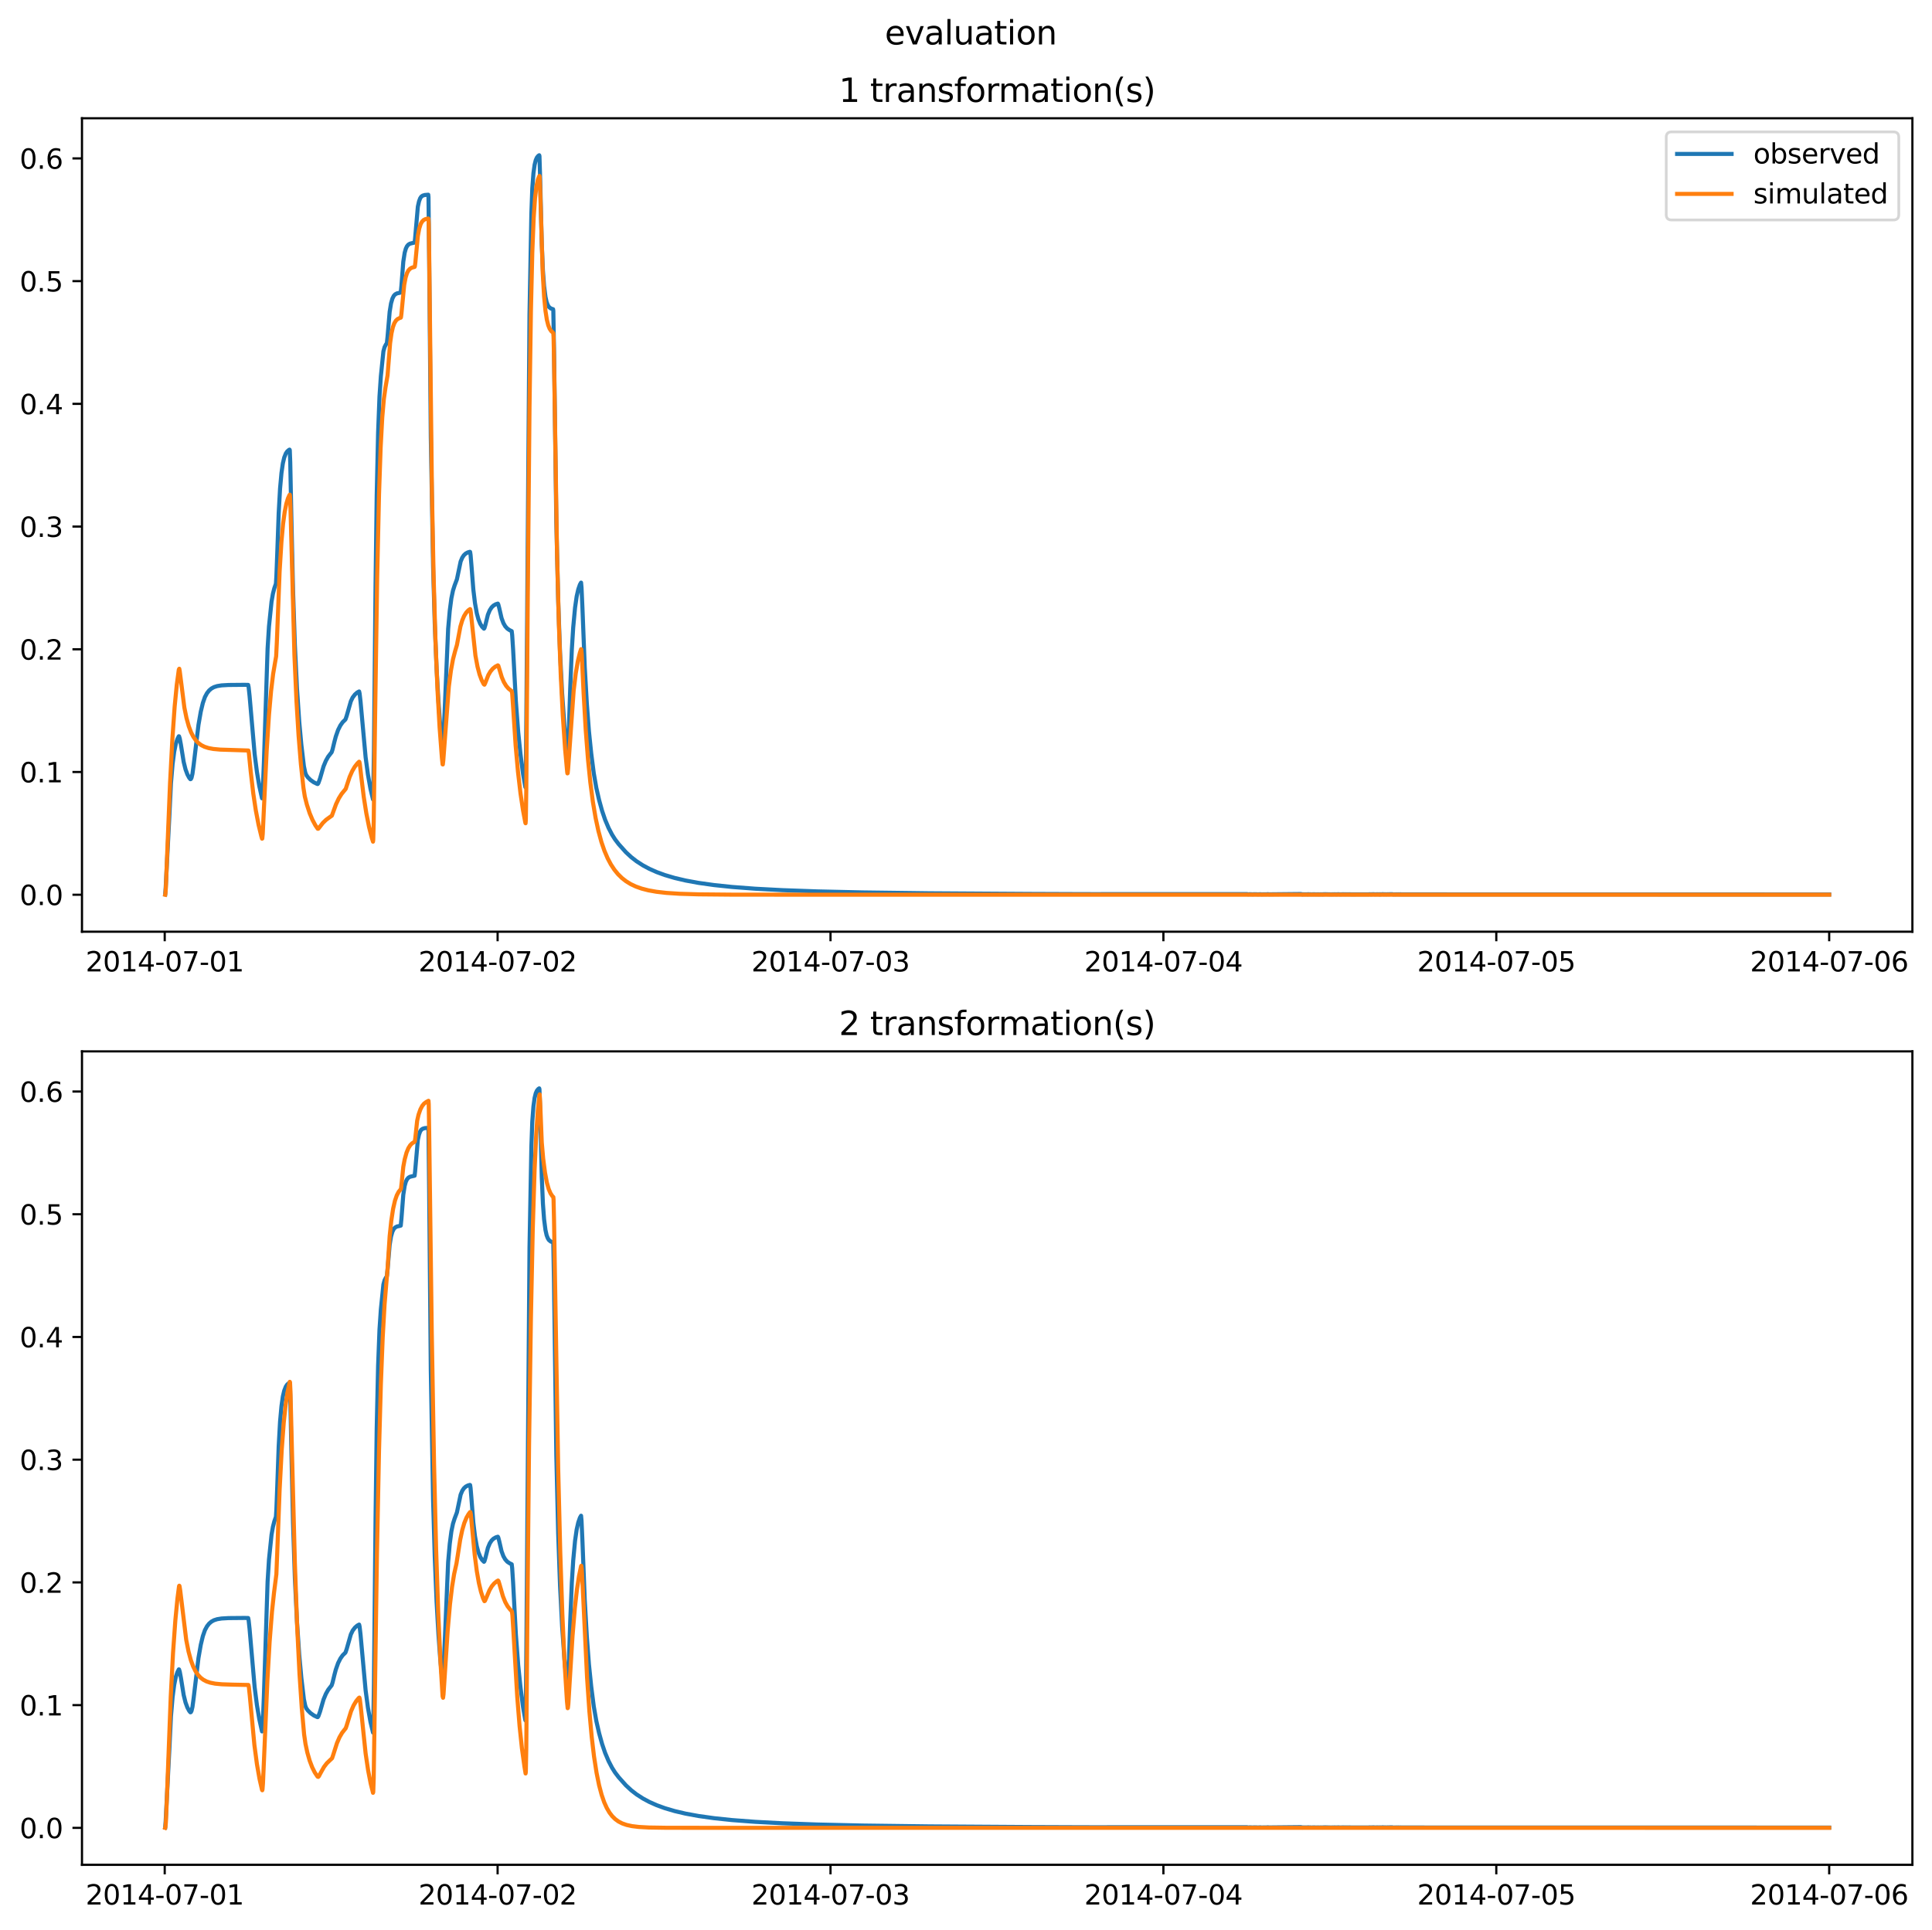 <?xml version="1.0" encoding="utf-8" standalone="no"?>
<!DOCTYPE svg PUBLIC "-//W3C//DTD SVG 1.1//EN"
  "http://www.w3.org/Graphics/SVG/1.1/DTD/svg11.dtd">
<svg xmlns:xlink="http://www.w3.org/1999/xlink" width="709.427pt" height="708.798pt" viewBox="0 0 709.427 708.798" xmlns="http://www.w3.org/2000/svg" version="1.1">
 <defs>
  <style type="text/css">*{stroke-linejoin: round; stroke-linecap: butt}</style>
 </defs>
 <g id="figure_1">
  <g id="patch_1">
   <path d="M 0 708.798 
L 709.427 708.798 
L 709.427 0 
L 0 0 
z
" style="fill: #ffffff"/>
  </g>
  <g id="axes_1">
   <g id="patch_2">
    <path d="M 30.103 342.2 
L 702.227 342.2 
L 702.227 43.44 
L 30.103 43.44 
z
" style="fill: #ffffff"/>
   </g>
   <g id="matplotlib.axis_1">
    <g id="xtick_1">
     <g id="line2d_1">
      <defs>
       <path id="mb9a7867da2" d="M 0 0 
L 0 3.5 
" style="stroke: #000000; stroke-width: 0.8"/>
      </defs>
      <g>
       <use xlink:href="#mb9a7867da2" x="60.484" y="342.2" style="stroke: #000000; stroke-width: 0.8"/>
      </g>
     </g>
     <g id="text_1">
      <!-- 2014-07-01 -->
      <g transform="translate(31.427 356.798) scale(0.1 -0.1)">
       <defs>
        <path id="DejaVuSans-32" d="M 1228 531 
L 3431 531 
L 3431 0 
L 469 0 
L 469 531 
Q 828 903 1448 1529 
Q 2069 2156 2228 2338 
Q 2531 2678 2651 2914 
Q 2772 3150 2772 3378 
Q 2772 3750 2511 3984 
Q 2250 4219 1831 4219 
Q 1534 4219 1204 4116 
Q 875 4013 500 3803 
L 500 4441 
Q 881 4594 1212 4672 
Q 1544 4750 1819 4750 
Q 2544 4750 2975 4387 
Q 3406 4025 3406 3419 
Q 3406 3131 3298 2873 
Q 3191 2616 2906 2266 
Q 2828 2175 2409 1742 
Q 1991 1309 1228 531 
z
" transform="scale(0.016)"/>
        <path id="DejaVuSans-30" d="M 2034 4250 
Q 1547 4250 1301 3770 
Q 1056 3291 1056 2328 
Q 1056 1369 1301 889 
Q 1547 409 2034 409 
Q 2525 409 2770 889 
Q 3016 1369 3016 2328 
Q 3016 3291 2770 3770 
Q 2525 4250 2034 4250 
z
M 2034 4750 
Q 2819 4750 3233 4129 
Q 3647 3509 3647 2328 
Q 3647 1150 3233 529 
Q 2819 -91 2034 -91 
Q 1250 -91 836 529 
Q 422 1150 422 2328 
Q 422 3509 836 4129 
Q 1250 4750 2034 4750 
z
" transform="scale(0.016)"/>
        <path id="DejaVuSans-31" d="M 794 531 
L 1825 531 
L 1825 4091 
L 703 3866 
L 703 4441 
L 1819 4666 
L 2450 4666 
L 2450 531 
L 3481 531 
L 3481 0 
L 794 0 
L 794 531 
z
" transform="scale(0.016)"/>
        <path id="DejaVuSans-34" d="M 2419 4116 
L 825 1625 
L 2419 1625 
L 2419 4116 
z
M 2253 4666 
L 3047 4666 
L 3047 1625 
L 3713 1625 
L 3713 1100 
L 3047 1100 
L 3047 0 
L 2419 0 
L 2419 1100 
L 313 1100 
L 313 1709 
L 2253 4666 
z
" transform="scale(0.016)"/>
        <path id="DejaVuSans-2d" d="M 313 2009 
L 1997 2009 
L 1997 1497 
L 313 1497 
L 313 2009 
z
" transform="scale(0.016)"/>
        <path id="DejaVuSans-37" d="M 525 4666 
L 3525 4666 
L 3525 4397 
L 1831 0 
L 1172 0 
L 2766 4134 
L 525 4134 
L 525 4666 
z
" transform="scale(0.016)"/>
       </defs>
       <use xlink:href="#DejaVuSans-32"/>
       <use xlink:href="#DejaVuSans-30" x="63.623"/>
       <use xlink:href="#DejaVuSans-31" x="127.246"/>
       <use xlink:href="#DejaVuSans-34" x="190.869"/>
       <use xlink:href="#DejaVuSans-2d" x="254.492"/>
       <use xlink:href="#DejaVuSans-30" x="290.576"/>
       <use xlink:href="#DejaVuSans-37" x="354.199"/>
       <use xlink:href="#DejaVuSans-2d" x="417.822"/>
       <use xlink:href="#DejaVuSans-30" x="453.906"/>
       <use xlink:href="#DejaVuSans-31" x="517.529"/>
      </g>
     </g>
    </g>
    <g id="xtick_2">
     <g id="line2d_2">
      <g>
       <use xlink:href="#mb9a7867da2" x="182.723" y="342.2" style="stroke: #000000; stroke-width: 0.8"/>
      </g>
     </g>
     <g id="text_2">
      <!-- 2014-07-02 -->
      <g transform="translate(153.665 356.798) scale(0.1 -0.1)">
       <use xlink:href="#DejaVuSans-32"/>
       <use xlink:href="#DejaVuSans-30" x="63.623"/>
       <use xlink:href="#DejaVuSans-31" x="127.246"/>
       <use xlink:href="#DejaVuSans-34" x="190.869"/>
       <use xlink:href="#DejaVuSans-2d" x="254.492"/>
       <use xlink:href="#DejaVuSans-30" x="290.576"/>
       <use xlink:href="#DejaVuSans-37" x="354.199"/>
       <use xlink:href="#DejaVuSans-2d" x="417.822"/>
       <use xlink:href="#DejaVuSans-30" x="453.906"/>
       <use xlink:href="#DejaVuSans-32" x="517.529"/>
      </g>
     </g>
    </g>
    <g id="xtick_3">
     <g id="line2d_3">
      <g>
       <use xlink:href="#mb9a7867da2" x="304.961" y="342.2" style="stroke: #000000; stroke-width: 0.8"/>
      </g>
     </g>
     <g id="text_3">
      <!-- 2014-07-03 -->
      <g transform="translate(275.903 356.798) scale(0.1 -0.1)">
       <defs>
        <path id="DejaVuSans-33" d="M 2597 2516 
Q 3050 2419 3304 2112 
Q 3559 1806 3559 1356 
Q 3559 666 3084 287 
Q 2609 -91 1734 -91 
Q 1441 -91 1130 -33 
Q 819 25 488 141 
L 488 750 
Q 750 597 1062 519 
Q 1375 441 1716 441 
Q 2309 441 2620 675 
Q 2931 909 2931 1356 
Q 2931 1769 2642 2001 
Q 2353 2234 1838 2234 
L 1294 2234 
L 1294 2753 
L 1863 2753 
Q 2328 2753 2575 2939 
Q 2822 3125 2822 3475 
Q 2822 3834 2567 4026 
Q 2313 4219 1838 4219 
Q 1578 4219 1281 4162 
Q 984 4106 628 3988 
L 628 4550 
Q 988 4650 1302 4700 
Q 1616 4750 1894 4750 
Q 2613 4750 3031 4423 
Q 3450 4097 3450 3541 
Q 3450 3153 3228 2886 
Q 3006 2619 2597 2516 
z
" transform="scale(0.016)"/>
       </defs>
       <use xlink:href="#DejaVuSans-32"/>
       <use xlink:href="#DejaVuSans-30" x="63.623"/>
       <use xlink:href="#DejaVuSans-31" x="127.246"/>
       <use xlink:href="#DejaVuSans-34" x="190.869"/>
       <use xlink:href="#DejaVuSans-2d" x="254.492"/>
       <use xlink:href="#DejaVuSans-30" x="290.576"/>
       <use xlink:href="#DejaVuSans-37" x="354.199"/>
       <use xlink:href="#DejaVuSans-2d" x="417.822"/>
       <use xlink:href="#DejaVuSans-30" x="453.906"/>
       <use xlink:href="#DejaVuSans-33" x="517.529"/>
      </g>
     </g>
    </g>
    <g id="xtick_4">
     <g id="line2d_4">
      <g>
       <use xlink:href="#mb9a7867da2" x="427.199" y="342.2" style="stroke: #000000; stroke-width: 0.8"/>
      </g>
     </g>
     <g id="text_4">
      <!-- 2014-07-04 -->
      <g transform="translate(398.141 356.798) scale(0.1 -0.1)">
       <use xlink:href="#DejaVuSans-32"/>
       <use xlink:href="#DejaVuSans-30" x="63.623"/>
       <use xlink:href="#DejaVuSans-31" x="127.246"/>
       <use xlink:href="#DejaVuSans-34" x="190.869"/>
       <use xlink:href="#DejaVuSans-2d" x="254.492"/>
       <use xlink:href="#DejaVuSans-30" x="290.576"/>
       <use xlink:href="#DejaVuSans-37" x="354.199"/>
       <use xlink:href="#DejaVuSans-2d" x="417.822"/>
       <use xlink:href="#DejaVuSans-30" x="453.906"/>
       <use xlink:href="#DejaVuSans-34" x="517.529"/>
      </g>
     </g>
    </g>
    <g id="xtick_5">
     <g id="line2d_5">
      <g>
       <use xlink:href="#mb9a7867da2" x="549.437" y="342.2" style="stroke: #000000; stroke-width: 0.8"/>
      </g>
     </g>
     <g id="text_5">
      <!-- 2014-07-05 -->
      <g transform="translate(520.38 356.798) scale(0.1 -0.1)">
       <defs>
        <path id="DejaVuSans-35" d="M 691 4666 
L 3169 4666 
L 3169 4134 
L 1269 4134 
L 1269 2991 
Q 1406 3038 1543 3061 
Q 1681 3084 1819 3084 
Q 2600 3084 3056 2656 
Q 3513 2228 3513 1497 
Q 3513 744 3044 326 
Q 2575 -91 1722 -91 
Q 1428 -91 1123 -41 
Q 819 9 494 109 
L 494 744 
Q 775 591 1075 516 
Q 1375 441 1709 441 
Q 2250 441 2565 725 
Q 2881 1009 2881 1497 
Q 2881 1984 2565 2268 
Q 2250 2553 1709 2553 
Q 1456 2553 1204 2497 
Q 953 2441 691 2322 
L 691 4666 
z
" transform="scale(0.016)"/>
       </defs>
       <use xlink:href="#DejaVuSans-32"/>
       <use xlink:href="#DejaVuSans-30" x="63.623"/>
       <use xlink:href="#DejaVuSans-31" x="127.246"/>
       <use xlink:href="#DejaVuSans-34" x="190.869"/>
       <use xlink:href="#DejaVuSans-2d" x="254.492"/>
       <use xlink:href="#DejaVuSans-30" x="290.576"/>
       <use xlink:href="#DejaVuSans-37" x="354.199"/>
       <use xlink:href="#DejaVuSans-2d" x="417.822"/>
       <use xlink:href="#DejaVuSans-30" x="453.906"/>
       <use xlink:href="#DejaVuSans-35" x="517.529"/>
      </g>
     </g>
    </g>
    <g id="xtick_6">
     <g id="line2d_6">
      <g>
       <use xlink:href="#mb9a7867da2" x="671.676" y="342.2" style="stroke: #000000; stroke-width: 0.8"/>
      </g>
     </g>
     <g id="text_6">
      <!-- 2014-07-06 -->
      <g transform="translate(642.618 356.798) scale(0.1 -0.1)">
       <defs>
        <path id="DejaVuSans-36" d="M 2113 2584 
Q 1688 2584 1439 2293 
Q 1191 2003 1191 1497 
Q 1191 994 1439 701 
Q 1688 409 2113 409 
Q 2538 409 2786 701 
Q 3034 994 3034 1497 
Q 3034 2003 2786 2293 
Q 2538 2584 2113 2584 
z
M 3366 4563 
L 3366 3988 
Q 3128 4100 2886 4159 
Q 2644 4219 2406 4219 
Q 1781 4219 1451 3797 
Q 1122 3375 1075 2522 
Q 1259 2794 1537 2939 
Q 1816 3084 2150 3084 
Q 2853 3084 3261 2657 
Q 3669 2231 3669 1497 
Q 3669 778 3244 343 
Q 2819 -91 2113 -91 
Q 1303 -91 875 529 
Q 447 1150 447 2328 
Q 447 3434 972 4092 
Q 1497 4750 2381 4750 
Q 2619 4750 2861 4703 
Q 3103 4656 3366 4563 
z
" transform="scale(0.016)"/>
       </defs>
       <use xlink:href="#DejaVuSans-32"/>
       <use xlink:href="#DejaVuSans-30" x="63.623"/>
       <use xlink:href="#DejaVuSans-31" x="127.246"/>
       <use xlink:href="#DejaVuSans-34" x="190.869"/>
       <use xlink:href="#DejaVuSans-2d" x="254.492"/>
       <use xlink:href="#DejaVuSans-30" x="290.576"/>
       <use xlink:href="#DejaVuSans-37" x="354.199"/>
       <use xlink:href="#DejaVuSans-2d" x="417.822"/>
       <use xlink:href="#DejaVuSans-30" x="453.906"/>
       <use xlink:href="#DejaVuSans-36" x="517.529"/>
      </g>
     </g>
    </g>
   </g>
   <g id="matplotlib.axis_2">
    <g id="ytick_1">
     <g id="line2d_7">
      <defs>
       <path id="mb9e2c25c2b" d="M 0 0 
L -3.5 0 
" style="stroke: #000000; stroke-width: 0.8"/>
      </defs>
      <g>
       <use xlink:href="#mb9e2c25c2b" x="30.103" y="328.62" style="stroke: #000000; stroke-width: 0.8"/>
      </g>
     </g>
     <g id="text_7">
      <!-- 0.0 -->
      <g transform="translate(7.2 332.419) scale(0.1 -0.1)">
       <defs>
        <path id="DejaVuSans-2e" d="M 684 794 
L 1344 794 
L 1344 0 
L 684 0 
L 684 794 
z
" transform="scale(0.016)"/>
       </defs>
       <use xlink:href="#DejaVuSans-30"/>
       <use xlink:href="#DejaVuSans-2e" x="63.623"/>
       <use xlink:href="#DejaVuSans-30" x="95.41"/>
      </g>
     </g>
    </g>
    <g id="ytick_2">
     <g id="line2d_8">
      <g>
       <use xlink:href="#mb9e2c25c2b" x="30.103" y="283.547" style="stroke: #000000; stroke-width: 0.8"/>
      </g>
     </g>
     <g id="text_8">
      <!-- 0.1 -->
      <g transform="translate(7.2 287.346) scale(0.1 -0.1)">
       <use xlink:href="#DejaVuSans-30"/>
       <use xlink:href="#DejaVuSans-2e" x="63.623"/>
       <use xlink:href="#DejaVuSans-31" x="95.41"/>
      </g>
     </g>
    </g>
    <g id="ytick_3">
     <g id="line2d_9">
      <g>
       <use xlink:href="#mb9e2c25c2b" x="30.103" y="238.474" style="stroke: #000000; stroke-width: 0.8"/>
      </g>
     </g>
     <g id="text_9">
      <!-- 0.2 -->
      <g transform="translate(7.2 242.273) scale(0.1 -0.1)">
       <use xlink:href="#DejaVuSans-30"/>
       <use xlink:href="#DejaVuSans-2e" x="63.623"/>
       <use xlink:href="#DejaVuSans-32" x="95.41"/>
      </g>
     </g>
    </g>
    <g id="ytick_4">
     <g id="line2d_10">
      <g>
       <use xlink:href="#mb9e2c25c2b" x="30.103" y="193.401" style="stroke: #000000; stroke-width: 0.8"/>
      </g>
     </g>
     <g id="text_10">
      <!-- 0.3 -->
      <g transform="translate(7.2 197.2) scale(0.1 -0.1)">
       <use xlink:href="#DejaVuSans-30"/>
       <use xlink:href="#DejaVuSans-2e" x="63.623"/>
       <use xlink:href="#DejaVuSans-33" x="95.41"/>
      </g>
     </g>
    </g>
    <g id="ytick_5">
     <g id="line2d_11">
      <g>
       <use xlink:href="#mb9e2c25c2b" x="30.103" y="148.328" style="stroke: #000000; stroke-width: 0.8"/>
      </g>
     </g>
     <g id="text_11">
      <!-- 0.4 -->
      <g transform="translate(7.2 152.127) scale(0.1 -0.1)">
       <use xlink:href="#DejaVuSans-30"/>
       <use xlink:href="#DejaVuSans-2e" x="63.623"/>
       <use xlink:href="#DejaVuSans-34" x="95.41"/>
      </g>
     </g>
    </g>
    <g id="ytick_6">
     <g id="line2d_12">
      <g>
       <use xlink:href="#mb9e2c25c2b" x="30.103" y="103.254" style="stroke: #000000; stroke-width: 0.8"/>
      </g>
     </g>
     <g id="text_12">
      <!-- 0.5 -->
      <g transform="translate(7.2 107.054) scale(0.1 -0.1)">
       <use xlink:href="#DejaVuSans-30"/>
       <use xlink:href="#DejaVuSans-2e" x="63.623"/>
       <use xlink:href="#DejaVuSans-35" x="95.41"/>
      </g>
     </g>
    </g>
    <g id="ytick_7">
     <g id="line2d_13">
      <g>
       <use xlink:href="#mb9e2c25c2b" x="30.103" y="58.181" style="stroke: #000000; stroke-width: 0.8"/>
      </g>
     </g>
     <g id="text_13">
      <!-- 0.6 -->
      <g transform="translate(7.2 61.981) scale(0.1 -0.1)">
       <use xlink:href="#DejaVuSans-30"/>
       <use xlink:href="#DejaVuSans-2e" x="63.623"/>
       <use xlink:href="#DejaVuSans-36" x="95.41"/>
      </g>
     </g>
    </g>
   </g>
   <g id="line2d_14">
    <path d="M 60.654 328.496 
L 60.824 326.241 
L 62.182 299.91 
L 62.776 287.634 
L 63.371 280.622 
L 63.965 276.113 
L 64.559 273.17 
L 65.153 271.416 
L 65.663 270.417 
L 65.747 270.437 
L 66.002 271.233 
L 66.427 273.504 
L 67.445 279.839 
L 68.124 282.57 
L 68.803 284.413 
L 69.483 285.678 
L 69.907 286.188 
L 70.077 286.135 
L 70.331 285.654 
L 70.671 284.206 
L 71.095 281.075 
L 72.878 266.236 
L 73.727 261.374 
L 74.491 258.196 
L 75.255 255.992 
L 76.019 254.581 
L 76.783 253.607 
L 77.632 252.882 
L 78.565 252.37 
L 79.754 251.987 
L 81.367 251.728 
L 83.913 251.58 
L 89.771 251.527 
L 91.129 251.556 
L 91.299 252.386 
L 91.638 255.523 
L 93.506 276.982 
L 94.355 283.609 
L 95.203 288.647 
L 96.137 292.884 
L 96.222 293.207 
L 96.307 293.016 
L 96.477 290.652 
L 96.901 280.099 
L 98.259 238.247 
L 98.769 230.067 
L 99.703 221.013 
L 100.212 218.084 
L 100.721 216.078 
L 101.315 214.391 
L 101.485 211.728 
L 101.825 202.746 
L 102.334 188.506 
L 102.843 179.369 
L 103.353 173.741 
L 103.862 170.204 
L 104.371 168.028 
L 104.966 166.536 
L 105.475 165.791 
L 106.069 165.283 
L 106.324 165.139 
L 106.409 165.341 
L 106.578 169.799 
L 107.003 190.52 
L 107.597 216.557 
L 108.276 236.893 
L 109.04 252.706 
L 109.889 265.216 
L 110.653 273.526 
L 111.587 281.385 
L 112.096 283.797 
L 112.436 284.668 
L 113.03 285.493 
L 114.049 286.497 
L 115.237 287.333 
L 116.51 287.949 
L 116.68 287.952 
L 116.935 287.56 
L 117.529 285.888 
L 118.802 281.483 
L 119.651 279.436 
L 120.5 277.924 
L 121.434 276.718 
L 121.773 276.304 
L 122.113 275.266 
L 122.792 272.452 
L 123.301 270.529 
L 124.15 268.104 
L 124.999 266.418 
L 125.848 265.224 
L 126.697 264.404 
L 126.867 264.198 
L 127.291 262.968 
L 128.819 257.599 
L 129.498 256.172 
L 130.347 255.061 
L 131.196 254.327 
L 131.875 253.962 
L 132.045 254.695 
L 132.384 257.595 
L 134.252 278.116 
L 135.101 284.461 
L 136.034 289.716 
L 136.968 293.613 
L 137.053 292.175 
L 137.308 275.725 
L 137.902 214.96 
L 138.326 182.003 
L 138.836 159.023 
L 139.345 145.703 
L 139.854 138.169 
L 140.788 129.041 
L 141.213 127.487 
L 141.722 126.505 
L 142.061 126.03 
L 142.316 123.597 
L 143.08 114.547 
L 143.589 111.403 
L 144.099 109.65 
L 144.608 108.64 
L 145.117 108.1 
L 145.797 107.743 
L 146.73 107.553 
L 147.155 107.432 
L 147.409 104.884 
L 148.089 96.105 
L 148.598 92.829 
L 149.022 91.312 
L 149.447 90.434 
L 149.956 89.837 
L 150.55 89.491 
L 151.399 89.287 
L 152.248 89.099 
L 152.418 87.602 
L 153.436 75.899 
L 153.861 73.967 
L 154.285 72.831 
L 154.71 72.204 
L 155.219 71.849 
L 155.983 71.62 
L 157.256 71.514 
L 157.341 72.433 
L 157.596 95.562 
L 158.19 160.598 
L 159.039 208.395 
L 159.633 228.899 
L 160.312 245.5 
L 160.991 257.459 
L 161.671 266.78 
L 162.435 274.6 
L 162.519 274.706 
L 162.689 273.078 
L 163.029 266.882 
L 164.557 230.954 
L 165.151 224.282 
L 165.745 219.747 
L 166.339 216.891 
L 166.934 215.02 
L 167.782 212.762 
L 169.141 206.252 
L 169.735 204.829 
L 170.329 203.93 
L 171.008 203.298 
L 171.772 202.891 
L 172.536 202.666 
L 172.621 202.705 
L 172.791 203.791 
L 173.13 207.864 
L 173.809 216.528 
L 174.404 221.461 
L 175.083 225.259 
L 175.677 227.458 
L 176.356 229.13 
L 177.035 230.224 
L 177.714 230.903 
L 177.884 230.684 
L 178.224 229.561 
L 179.157 225.772 
L 179.836 224.135 
L 180.516 223.088 
L 181.195 222.427 
L 182.044 221.933 
L 182.808 221.692 
L 182.977 222.013 
L 183.317 223.314 
L 184.166 227.01 
L 184.845 228.844 
L 185.524 230.03 
L 186.288 230.877 
L 187.137 231.444 
L 187.901 231.814 
L 188.071 233.254 
L 188.41 238.555 
L 189.429 257.58 
L 190.278 268.839 
L 191.127 277.03 
L 192.06 284.204 
L 192.909 289.093 
L 192.994 289.208 
L 193.079 286.227 
L 193.334 256.302 
L 194.437 115.356 
L 195.116 78.522 
L 195.456 69.218 
L 195.88 63.62 
L 196.305 60.533 
L 196.729 58.812 
L 197.154 57.857 
L 197.663 57.245 
L 198.002 57.02 
L 198.087 57.356 
L 198.342 65.446 
L 198.936 89.49 
L 199.361 99.386 
L 199.785 105.078 
L 200.294 109.043 
L 200.719 110.953 
L 201.143 112.058 
L 201.568 112.737 
L 202.247 113.282 
L 203.011 113.549 
L 203.096 113.566 
L 203.181 114.169 
L 203.435 128.633 
L 204.284 192.023 
L 204.963 220.453 
L 205.642 239.548 
L 206.406 254.552 
L 207.255 266.588 
L 208.104 275.277 
L 208.359 276.854 
L 208.529 275.121 
L 208.868 268.581 
L 209.377 252.923 
L 209.972 238.623 
L 210.481 230.437 
L 211.16 223.175 
L 211.754 219.046 
L 212.348 216.436 
L 212.943 214.723 
L 213.367 213.982 
L 213.537 215.846 
L 213.876 223.389 
L 214.725 245.093 
L 215.489 258.468 
L 216.253 268.537 
L 217.102 276.783 
L 218.036 284.015 
L 218.97 289.383 
L 219.988 293.827 
L 221.092 297.831 
L 222.195 301.079 
L 223.469 304.093 
L 224.742 306.538 
L 225.846 308.288 
L 227.204 310.068 
L 229.835 313.009 
L 231.788 314.816 
L 233.74 316.33 
L 236.117 317.862 
L 238.409 319.09 
L 241.125 320.3 
L 244.096 321.385 
L 247.747 322.462 
L 251.736 323.398 
L 256.49 324.27 
L 262.262 325.079 
L 268.799 325.765 
L 277.372 326.415 
L 287.219 326.936 
L 300.037 327.394 
L 316.845 327.773 
L 341.208 328.088 
L 378.049 328.323 
L 394.008 328.384 
L 400.799 328.403 
L 408.779 328.4 
L 457.759 328.399 
L 457.929 328.384 
L 458.183 328.468 
L 458.523 328.464 
L 459.032 328.423 
L 459.202 328.468 
L 459.372 328.445 
L 460.051 328.486 
L 460.22 328.468 
L 460.39 328.435 
L 460.815 328.449 
L 461.069 328.439 
L 461.664 328.466 
L 461.833 328.488 
L 462.852 328.435 
L 463.192 328.496 
L 463.446 328.476 
L 463.616 328.484 
L 463.956 328.467 
L 464.125 328.466 
L 465.059 328.467 
L 465.399 328.435 
L 465.568 328.412 
L 465.993 328.48 
L 466.163 328.468 
L 477.707 328.353 
L 477.877 328.403 
L 478.217 328.521 
L 478.386 328.448 
L 478.556 328.478 
L 478.726 328.471 
L 478.896 328.494 
L 479.066 328.451 
L 479.32 328.489 
L 479.49 328.463 
L 479.66 328.465 
L 479.83 328.471 
L 480.169 328.504 
L 480.339 328.414 
L 480.509 328.481 
L 480.678 328.467 
L 481.103 328.452 
L 481.273 328.479 
L 481.867 328.481 
L 482.037 328.456 
L 482.206 328.486 
L 482.376 328.46 
L 482.546 328.442 
L 482.801 328.483 
L 482.97 328.471 
L 483.31 328.494 
L 483.819 328.457 
L 483.989 328.511 
L 484.159 328.461 
L 484.753 328.507 
L 484.923 328.45 
L 485.093 328.467 
L 485.262 328.48 
L 485.687 328.513 
L 485.857 328.435 
L 486.026 328.488 
L 486.196 328.483 
L 486.366 328.428 
L 488.997 328.493 
L 489.167 328.476 
L 489.337 328.459 
L 489.507 328.498 
L 489.677 328.471 
L 489.846 328.461 
L 490.016 328.445 
L 490.44 328.492 
L 490.61 328.449 
L 490.95 328.503 
L 491.12 328.467 
L 491.289 328.433 
L 492.223 328.494 
L 492.393 328.481 
L 492.563 328.469 
L 492.732 328.485 
L 492.902 328.459 
L 493.157 328.448 
L 493.751 328.479 
L 493.921 328.448 
L 494.176 328.485 
L 494.345 328.461 
L 494.515 328.459 
L 494.685 328.464 
L 495.279 328.461 
L 495.449 328.49 
L 495.619 328.438 
L 495.873 328.482 
L 496.043 328.492 
L 502.24 328.484 
L 502.579 328.49 
L 502.749 328.457 
L 502.919 328.447 
L 503.174 328.451 
L 503.343 328.498 
L 503.598 328.513 
L 503.768 328.432 
L 504.023 328.493 
L 504.192 328.442 
L 504.447 328.424 
L 504.871 328.508 
L 505.041 328.452 
L 505.296 328.496 
L 505.466 328.445 
L 505.72 328.471 
L 505.975 328.436 
L 506.569 328.517 
L 506.739 328.431 
L 506.909 328.507 
L 507.163 328.47 
L 507.418 328.45 
L 507.842 328.406 
L 508.097 328.491 
L 508.522 328.442 
L 508.776 328.467 
L 508.946 328.464 
L 509.116 328.505 
L 509.37 328.446 
L 509.71 328.448 
L 510.134 328.476 
L 510.304 328.419 
L 510.644 328.431 
L 511.323 328.428 
L 511.493 328.511 
L 512.002 328.489 
L 512.596 328.496 
L 512.766 328.46 
L 513.021 328.487 
L 513.19 328.478 
L 513.36 328.471 
L 513.53 328.472 
L 513.7 328.485 
L 513.869 328.467 
L 514.039 328.508 
L 514.209 328.444 
L 514.464 328.494 
L 671.676 328.519 
L 671.676 328.519 
" clip-path="url(#p60a9d5ff2a)" style="fill: none; stroke: #1f77b4; stroke-width: 1.5; stroke-linecap: square"/>
   </g>
   <g id="line2d_15">
    <path d="M 60.654 328.62 
L 60.739 328.282 
L 60.909 326.007 
L 61.418 312.916 
L 62.437 287.735 
L 63.286 271.559 
L 64.135 259.509 
L 64.899 251.612 
L 65.663 245.927 
L 65.832 245.615 
L 66.002 246.515 
L 67.7 259.889 
L 68.464 263.646 
L 69.313 266.721 
L 70.162 268.97 
L 71.01 270.627 
L 71.944 271.959 
L 72.878 272.921 
L 73.897 273.671 
L 75.085 274.273 
L 76.528 274.742 
L 78.311 275.08 
L 80.857 275.317 
L 85.017 275.449 
L 91.214 275.648 
L 91.384 276.584 
L 92.063 283.361 
L 92.996 291.402 
L 93.93 297.628 
L 94.949 302.952 
L 95.967 307.164 
L 96.222 308.034 
L 96.307 307.993 
L 96.477 306.309 
L 96.901 297.126 
L 97.92 275.747 
L 98.769 262.576 
L 99.533 253.861 
L 100.297 247.517 
L 101.061 242.986 
L 101.4 241.047 
L 101.655 235.882 
L 102.674 209.893 
L 103.353 198.863 
L 103.947 192.388 
L 104.541 187.991 
L 105.135 185.036 
L 105.73 183.063 
L 106.324 181.749 
L 106.409 181.685 
L 106.494 182.246 
L 106.663 186.634 
L 108.106 240.482 
L 108.87 257.59 
L 109.634 270.137 
L 110.483 280.61 
L 111.417 289.314 
L 111.926 292.533 
L 112.69 295.537 
L 113.709 298.672 
L 114.728 301.112 
L 115.831 303.169 
L 116.68 304.394 
L 116.85 304.395 
L 117.189 304.009 
L 118.548 302.256 
L 119.736 301.105 
L 121.009 300.182 
L 121.858 299.581 
L 122.283 298.427 
L 123.386 295.384 
L 124.405 293.237 
L 125.423 291.601 
L 126.442 290.361 
L 126.951 289.735 
L 127.376 288.421 
L 128.395 285.342 
L 129.328 283.218 
L 130.262 281.62 
L 131.281 280.332 
L 131.875 279.769 
L 131.96 279.831 
L 132.13 280.587 
L 132.639 285.091 
L 133.573 292.719 
L 134.506 298.662 
L 135.525 303.764 
L 136.544 307.813 
L 136.968 309.129 
L 137.053 308.415 
L 137.223 302.023 
L 137.732 263.527 
L 138.496 212.132 
L 139.175 181.606 
L 139.77 164.357 
L 140.364 153.35 
L 140.958 146.506 
L 141.552 142.318 
L 142.316 137.84 
L 143.25 126.03 
L 143.759 122.421 
L 144.269 120.161 
L 144.778 118.753 
L 145.372 117.769 
L 145.966 117.205 
L 146.73 116.819 
L 147.155 116.683 
L 147.24 116.49 
L 147.409 115.203 
L 148.428 104.626 
L 148.937 101.937 
L 149.447 100.32 
L 149.956 99.351 
L 150.55 98.7 
L 151.229 98.307 
L 152.163 98.065 
L 152.248 98.038 
L 152.333 97.851 
L 152.503 96.556 
L 153.436 86.69 
L 153.946 83.94 
L 154.455 82.342 
L 154.964 81.417 
L 155.559 80.819 
L 156.238 80.474 
L 157.171 80.271 
L 157.256 80.262 
L 157.341 80.395 
L 157.426 82.04 
L 157.596 93.142 
L 158.615 180.96 
L 159.209 211.022 
L 159.888 234.763 
L 160.652 253.514 
L 161.416 267.098 
L 162.265 278.331 
L 162.519 280.748 
L 162.604 280.775 
L 162.774 279.331 
L 164.811 252.18 
L 165.575 246.309 
L 166.339 242.131 
L 167.103 239.194 
L 167.782 236.893 
L 169.056 230.132 
L 169.735 227.855 
L 170.414 226.252 
L 171.178 225.014 
L 171.942 224.186 
L 172.621 223.706 
L 172.706 223.827 
L 172.876 224.878 
L 174.573 240.752 
L 175.337 244.843 
L 176.101 247.738 
L 176.865 249.804 
L 177.629 251.289 
L 177.884 251.475 
L 178.139 250.971 
L 179.327 247.925 
L 180.091 246.618 
L 180.94 245.603 
L 181.874 244.853 
L 182.808 244.368 
L 182.977 244.502 
L 183.317 245.585 
L 184.251 248.715 
L 185.015 250.505 
L 185.864 251.913 
L 186.712 252.894 
L 187.646 253.636 
L 187.901 253.822 
L 188.071 254.726 
L 188.41 259.657 
L 189.344 273.808 
L 190.193 283.39 
L 191.127 291.428 
L 192.06 297.648 
L 192.909 302.183 
L 192.994 302.371 
L 193.079 301.154 
L 193.249 290.155 
L 193.758 223.615 
L 194.437 149.349 
L 194.947 114.415 
L 195.456 92.801 
L 195.965 80 
L 196.474 72.614 
L 196.984 68.416 
L 197.493 66.051 
L 198.002 64.725 
L 198.087 64.613 
L 198.172 65.074 
L 198.342 69.136 
L 199.276 100.018 
L 199.785 108.796 
L 200.294 114.141 
L 200.804 117.429 
L 201.313 119.466 
L 201.822 120.732 
L 202.417 121.621 
L 203.011 122.135 
L 203.181 122.355 
L 203.265 123.597 
L 203.435 131.67 
L 204.539 203.081 
L 205.218 229.28 
L 205.897 247.733 
L 206.661 262.842 
L 207.51 275.172 
L 208.274 283.565 
L 208.359 284.051 
L 208.444 283.993 
L 208.613 282.383 
L 210.651 253.609 
L 211.415 247.335 
L 212.179 242.857 
L 212.943 239.702 
L 213.367 238.424 
L 213.452 238.534 
L 213.622 240.366 
L 214.301 254.63 
L 215.065 267.919 
L 215.914 278.945 
L 216.763 287.328 
L 217.696 294.456 
L 218.715 300.479 
L 219.734 305.197 
L 220.837 309.243 
L 221.941 312.467 
L 223.129 315.25 
L 224.318 317.491 
L 225.591 319.43 
L 226.949 321.093 
L 228.392 322.505 
L 229.92 323.694 
L 231.618 324.732 
L 233.486 325.613 
L 235.608 326.367 
L 238.069 327.003 
L 241.041 327.532 
L 244.691 327.95 
L 249.529 328.266 
L 256.49 328.478 
L 268.544 328.591 
L 305.3 328.62 
L 671.676 328.62 
L 671.676 328.62 
" clip-path="url(#p60a9d5ff2a)" style="fill: none; stroke: #ff7f0e; stroke-width: 1.5; stroke-linecap: square"/>
   </g>
   <g id="patch_3">
    <path d="M 30.103 342.2 
L 30.103 43.44 
" style="fill: none; stroke: #000000; stroke-width: 0.8; stroke-linejoin: miter; stroke-linecap: square"/>
   </g>
   <g id="patch_4">
    <path d="M 702.227 342.2 
L 702.227 43.44 
" style="fill: none; stroke: #000000; stroke-width: 0.8; stroke-linejoin: miter; stroke-linecap: square"/>
   </g>
   <g id="patch_5">
    <path d="M 30.103 342.2 
L 702.227 342.2 
" style="fill: none; stroke: #000000; stroke-width: 0.8; stroke-linejoin: miter; stroke-linecap: square"/>
   </g>
   <g id="patch_6">
    <path d="M 30.103 43.44 
L 702.227 43.44 
" style="fill: none; stroke: #000000; stroke-width: 0.8; stroke-linejoin: miter; stroke-linecap: square"/>
   </g>
   <g id="text_14">
    <!-- 1 transformation(s) -->
    <g transform="translate(308.05 37.44) scale(0.12 -0.12)">
     <defs>
      <path id="DejaVuSans-20" transform="scale(0.016)"/>
      <path id="DejaVuSans-74" d="M 1172 4494 
L 1172 3500 
L 2356 3500 
L 2356 3053 
L 1172 3053 
L 1172 1153 
Q 1172 725 1289 603 
Q 1406 481 1766 481 
L 2356 481 
L 2356 0 
L 1766 0 
Q 1100 0 847 248 
Q 594 497 594 1153 
L 594 3053 
L 172 3053 
L 172 3500 
L 594 3500 
L 594 4494 
L 1172 4494 
z
" transform="scale(0.016)"/>
      <path id="DejaVuSans-72" d="M 2631 2963 
Q 2534 3019 2420 3045 
Q 2306 3072 2169 3072 
Q 1681 3072 1420 2755 
Q 1159 2438 1159 1844 
L 1159 0 
L 581 0 
L 581 3500 
L 1159 3500 
L 1159 2956 
Q 1341 3275 1631 3429 
Q 1922 3584 2338 3584 
Q 2397 3584 2469 3576 
Q 2541 3569 2628 3553 
L 2631 2963 
z
" transform="scale(0.016)"/>
      <path id="DejaVuSans-61" d="M 2194 1759 
Q 1497 1759 1228 1600 
Q 959 1441 959 1056 
Q 959 750 1161 570 
Q 1363 391 1709 391 
Q 2188 391 2477 730 
Q 2766 1069 2766 1631 
L 2766 1759 
L 2194 1759 
z
M 3341 1997 
L 3341 0 
L 2766 0 
L 2766 531 
Q 2569 213 2275 61 
Q 1981 -91 1556 -91 
Q 1019 -91 701 211 
Q 384 513 384 1019 
Q 384 1609 779 1909 
Q 1175 2209 1959 2209 
L 2766 2209 
L 2766 2266 
Q 2766 2663 2505 2880 
Q 2244 3097 1772 3097 
Q 1472 3097 1187 3025 
Q 903 2953 641 2809 
L 641 3341 
Q 956 3463 1253 3523 
Q 1550 3584 1831 3584 
Q 2591 3584 2966 3190 
Q 3341 2797 3341 1997 
z
" transform="scale(0.016)"/>
      <path id="DejaVuSans-6e" d="M 3513 2113 
L 3513 0 
L 2938 0 
L 2938 2094 
Q 2938 2591 2744 2837 
Q 2550 3084 2163 3084 
Q 1697 3084 1428 2787 
Q 1159 2491 1159 1978 
L 1159 0 
L 581 0 
L 581 3500 
L 1159 3500 
L 1159 2956 
Q 1366 3272 1645 3428 
Q 1925 3584 2291 3584 
Q 2894 3584 3203 3211 
Q 3513 2838 3513 2113 
z
" transform="scale(0.016)"/>
      <path id="DejaVuSans-73" d="M 2834 3397 
L 2834 2853 
Q 2591 2978 2328 3040 
Q 2066 3103 1784 3103 
Q 1356 3103 1142 2972 
Q 928 2841 928 2578 
Q 928 2378 1081 2264 
Q 1234 2150 1697 2047 
L 1894 2003 
Q 2506 1872 2764 1633 
Q 3022 1394 3022 966 
Q 3022 478 2636 193 
Q 2250 -91 1575 -91 
Q 1294 -91 989 -36 
Q 684 19 347 128 
L 347 722 
Q 666 556 975 473 
Q 1284 391 1588 391 
Q 1994 391 2212 530 
Q 2431 669 2431 922 
Q 2431 1156 2273 1281 
Q 2116 1406 1581 1522 
L 1381 1569 
Q 847 1681 609 1914 
Q 372 2147 372 2553 
Q 372 3047 722 3315 
Q 1072 3584 1716 3584 
Q 2034 3584 2315 3537 
Q 2597 3491 2834 3397 
z
" transform="scale(0.016)"/>
      <path id="DejaVuSans-66" d="M 2375 4863 
L 2375 4384 
L 1825 4384 
Q 1516 4384 1395 4259 
Q 1275 4134 1275 3809 
L 1275 3500 
L 2222 3500 
L 2222 3053 
L 1275 3053 
L 1275 0 
L 697 0 
L 697 3053 
L 147 3053 
L 147 3500 
L 697 3500 
L 697 3744 
Q 697 4328 969 4595 
Q 1241 4863 1831 4863 
L 2375 4863 
z
" transform="scale(0.016)"/>
      <path id="DejaVuSans-6f" d="M 1959 3097 
Q 1497 3097 1228 2736 
Q 959 2375 959 1747 
Q 959 1119 1226 758 
Q 1494 397 1959 397 
Q 2419 397 2687 759 
Q 2956 1122 2956 1747 
Q 2956 2369 2687 2733 
Q 2419 3097 1959 3097 
z
M 1959 3584 
Q 2709 3584 3137 3096 
Q 3566 2609 3566 1747 
Q 3566 888 3137 398 
Q 2709 -91 1959 -91 
Q 1206 -91 779 398 
Q 353 888 353 1747 
Q 353 2609 779 3096 
Q 1206 3584 1959 3584 
z
" transform="scale(0.016)"/>
      <path id="DejaVuSans-6d" d="M 3328 2828 
Q 3544 3216 3844 3400 
Q 4144 3584 4550 3584 
Q 5097 3584 5394 3201 
Q 5691 2819 5691 2113 
L 5691 0 
L 5113 0 
L 5113 2094 
Q 5113 2597 4934 2840 
Q 4756 3084 4391 3084 
Q 3944 3084 3684 2787 
Q 3425 2491 3425 1978 
L 3425 0 
L 2847 0 
L 2847 2094 
Q 2847 2600 2669 2842 
Q 2491 3084 2119 3084 
Q 1678 3084 1418 2786 
Q 1159 2488 1159 1978 
L 1159 0 
L 581 0 
L 581 3500 
L 1159 3500 
L 1159 2956 
Q 1356 3278 1631 3431 
Q 1906 3584 2284 3584 
Q 2666 3584 2933 3390 
Q 3200 3197 3328 2828 
z
" transform="scale(0.016)"/>
      <path id="DejaVuSans-69" d="M 603 3500 
L 1178 3500 
L 1178 0 
L 603 0 
L 603 3500 
z
M 603 4863 
L 1178 4863 
L 1178 4134 
L 603 4134 
L 603 4863 
z
" transform="scale(0.016)"/>
      <path id="DejaVuSans-28" d="M 1984 4856 
Q 1566 4138 1362 3434 
Q 1159 2731 1159 2009 
Q 1159 1288 1364 580 
Q 1569 -128 1984 -844 
L 1484 -844 
Q 1016 -109 783 600 
Q 550 1309 550 2009 
Q 550 2706 781 3412 
Q 1013 4119 1484 4856 
L 1984 4856 
z
" transform="scale(0.016)"/>
      <path id="DejaVuSans-29" d="M 513 4856 
L 1013 4856 
Q 1481 4119 1714 3412 
Q 1947 2706 1947 2009 
Q 1947 1309 1714 600 
Q 1481 -109 1013 -844 
L 513 -844 
Q 928 -128 1133 580 
Q 1338 1288 1338 2009 
Q 1338 2731 1133 3434 
Q 928 4138 513 4856 
z
" transform="scale(0.016)"/>
     </defs>
     <use xlink:href="#DejaVuSans-31"/>
     <use xlink:href="#DejaVuSans-20" x="63.623"/>
     <use xlink:href="#DejaVuSans-74" x="95.41"/>
     <use xlink:href="#DejaVuSans-72" x="134.619"/>
     <use xlink:href="#DejaVuSans-61" x="175.732"/>
     <use xlink:href="#DejaVuSans-6e" x="237.012"/>
     <use xlink:href="#DejaVuSans-73" x="300.391"/>
     <use xlink:href="#DejaVuSans-66" x="352.49"/>
     <use xlink:href="#DejaVuSans-6f" x="387.695"/>
     <use xlink:href="#DejaVuSans-72" x="448.877"/>
     <use xlink:href="#DejaVuSans-6d" x="488.24"/>
     <use xlink:href="#DejaVuSans-61" x="585.652"/>
     <use xlink:href="#DejaVuSans-74" x="646.932"/>
     <use xlink:href="#DejaVuSans-69" x="686.141"/>
     <use xlink:href="#DejaVuSans-6f" x="713.924"/>
     <use xlink:href="#DejaVuSans-6e" x="775.105"/>
     <use xlink:href="#DejaVuSans-28" x="838.484"/>
     <use xlink:href="#DejaVuSans-73" x="877.498"/>
     <use xlink:href="#DejaVuSans-29" x="929.598"/>
    </g>
   </g>
   <g id="legend_1">
    <g id="patch_7">
     <path d="M 613.833 80.796 
L 695.227 80.796 
Q 697.227 80.796 697.227 78.796 
L 697.227 50.44 
Q 697.227 48.44 695.227 48.44 
L 613.833 48.44 
Q 611.833 48.44 611.833 50.44 
L 611.833 78.796 
Q 611.833 80.796 613.833 80.796 
z
" style="fill: #ffffff; opacity: 0.8; stroke: #cccccc; stroke-linejoin: miter"/>
    </g>
    <g id="line2d_16">
     <path d="M 615.833 56.538 
L 625.833 56.538 
L 635.833 56.538 
" style="fill: none; stroke: #1f77b4; stroke-width: 1.5; stroke-linecap: square"/>
    </g>
    <g id="text_15">
     <!-- observed -->
     <g transform="translate(643.833 60.038) scale(0.1 -0.1)">
      <defs>
       <path id="DejaVuSans-62" d="M 3116 1747 
Q 3116 2381 2855 2742 
Q 2594 3103 2138 3103 
Q 1681 3103 1420 2742 
Q 1159 2381 1159 1747 
Q 1159 1113 1420 752 
Q 1681 391 2138 391 
Q 2594 391 2855 752 
Q 3116 1113 3116 1747 
z
M 1159 2969 
Q 1341 3281 1617 3432 
Q 1894 3584 2278 3584 
Q 2916 3584 3314 3078 
Q 3713 2572 3713 1747 
Q 3713 922 3314 415 
Q 2916 -91 2278 -91 
Q 1894 -91 1617 61 
Q 1341 213 1159 525 
L 1159 0 
L 581 0 
L 581 4863 
L 1159 4863 
L 1159 2969 
z
" transform="scale(0.016)"/>
       <path id="DejaVuSans-65" d="M 3597 1894 
L 3597 1613 
L 953 1613 
Q 991 1019 1311 708 
Q 1631 397 2203 397 
Q 2534 397 2845 478 
Q 3156 559 3463 722 
L 3463 178 
Q 3153 47 2828 -22 
Q 2503 -91 2169 -91 
Q 1331 -91 842 396 
Q 353 884 353 1716 
Q 353 2575 817 3079 
Q 1281 3584 2069 3584 
Q 2775 3584 3186 3129 
Q 3597 2675 3597 1894 
z
M 3022 2063 
Q 3016 2534 2758 2815 
Q 2500 3097 2075 3097 
Q 1594 3097 1305 2825 
Q 1016 2553 972 2059 
L 3022 2063 
z
" transform="scale(0.016)"/>
       <path id="DejaVuSans-76" d="M 191 3500 
L 800 3500 
L 1894 563 
L 2988 3500 
L 3597 3500 
L 2284 0 
L 1503 0 
L 191 3500 
z
" transform="scale(0.016)"/>
       <path id="DejaVuSans-64" d="M 2906 2969 
L 2906 4863 
L 3481 4863 
L 3481 0 
L 2906 0 
L 2906 525 
Q 2725 213 2448 61 
Q 2172 -91 1784 -91 
Q 1150 -91 751 415 
Q 353 922 353 1747 
Q 353 2572 751 3078 
Q 1150 3584 1784 3584 
Q 2172 3584 2448 3432 
Q 2725 3281 2906 2969 
z
M 947 1747 
Q 947 1113 1208 752 
Q 1469 391 1925 391 
Q 2381 391 2643 752 
Q 2906 1113 2906 1747 
Q 2906 2381 2643 2742 
Q 2381 3103 1925 3103 
Q 1469 3103 1208 2742 
Q 947 2381 947 1747 
z
" transform="scale(0.016)"/>
      </defs>
      <use xlink:href="#DejaVuSans-6f"/>
      <use xlink:href="#DejaVuSans-62" x="61.182"/>
      <use xlink:href="#DejaVuSans-73" x="124.658"/>
      <use xlink:href="#DejaVuSans-65" x="176.758"/>
      <use xlink:href="#DejaVuSans-72" x="238.281"/>
      <use xlink:href="#DejaVuSans-76" x="279.395"/>
      <use xlink:href="#DejaVuSans-65" x="338.574"/>
      <use xlink:href="#DejaVuSans-64" x="400.098"/>
     </g>
    </g>
    <g id="line2d_17">
     <path d="M 615.833 71.217 
L 625.833 71.217 
L 635.833 71.217 
" style="fill: none; stroke: #ff7f0e; stroke-width: 1.5; stroke-linecap: square"/>
    </g>
    <g id="text_16">
     <!-- simulated -->
     <g transform="translate(643.833 74.717) scale(0.1 -0.1)">
      <defs>
       <path id="DejaVuSans-75" d="M 544 1381 
L 544 3500 
L 1119 3500 
L 1119 1403 
Q 1119 906 1312 657 
Q 1506 409 1894 409 
Q 2359 409 2629 706 
Q 2900 1003 2900 1516 
L 2900 3500 
L 3475 3500 
L 3475 0 
L 2900 0 
L 2900 538 
Q 2691 219 2414 64 
Q 2138 -91 1772 -91 
Q 1169 -91 856 284 
Q 544 659 544 1381 
z
M 1991 3584 
L 1991 3584 
z
" transform="scale(0.016)"/>
       <path id="DejaVuSans-6c" d="M 603 4863 
L 1178 4863 
L 1178 0 
L 603 0 
L 603 4863 
z
" transform="scale(0.016)"/>
      </defs>
      <use xlink:href="#DejaVuSans-73"/>
      <use xlink:href="#DejaVuSans-69" x="52.1"/>
      <use xlink:href="#DejaVuSans-6d" x="79.883"/>
      <use xlink:href="#DejaVuSans-75" x="177.295"/>
      <use xlink:href="#DejaVuSans-6c" x="240.674"/>
      <use xlink:href="#DejaVuSans-61" x="268.457"/>
      <use xlink:href="#DejaVuSans-74" x="329.736"/>
      <use xlink:href="#DejaVuSans-65" x="368.945"/>
      <use xlink:href="#DejaVuSans-64" x="430.469"/>
     </g>
    </g>
   </g>
  </g>
  <g id="axes_2">
   <g id="patch_8">
    <path d="M 30.103 684.92 
L 702.227 684.92 
L 702.227 386.16 
L 30.103 386.16 
z
" style="fill: #ffffff"/>
   </g>
   <g id="matplotlib.axis_3">
    <g id="xtick_7">
     <g id="line2d_18">
      <g>
       <use xlink:href="#mb9a7867da2" x="60.484" y="684.92" style="stroke: #000000; stroke-width: 0.8"/>
      </g>
     </g>
     <g id="text_17">
      <!-- 2014-07-01 -->
      <g transform="translate(31.427 699.518) scale(0.1 -0.1)">
       <use xlink:href="#DejaVuSans-32"/>
       <use xlink:href="#DejaVuSans-30" x="63.623"/>
       <use xlink:href="#DejaVuSans-31" x="127.246"/>
       <use xlink:href="#DejaVuSans-34" x="190.869"/>
       <use xlink:href="#DejaVuSans-2d" x="254.492"/>
       <use xlink:href="#DejaVuSans-30" x="290.576"/>
       <use xlink:href="#DejaVuSans-37" x="354.199"/>
       <use xlink:href="#DejaVuSans-2d" x="417.822"/>
       <use xlink:href="#DejaVuSans-30" x="453.906"/>
       <use xlink:href="#DejaVuSans-31" x="517.529"/>
      </g>
     </g>
    </g>
    <g id="xtick_8">
     <g id="line2d_19">
      <g>
       <use xlink:href="#mb9a7867da2" x="182.723" y="684.92" style="stroke: #000000; stroke-width: 0.8"/>
      </g>
     </g>
     <g id="text_18">
      <!-- 2014-07-02 -->
      <g transform="translate(153.665 699.518) scale(0.1 -0.1)">
       <use xlink:href="#DejaVuSans-32"/>
       <use xlink:href="#DejaVuSans-30" x="63.623"/>
       <use xlink:href="#DejaVuSans-31" x="127.246"/>
       <use xlink:href="#DejaVuSans-34" x="190.869"/>
       <use xlink:href="#DejaVuSans-2d" x="254.492"/>
       <use xlink:href="#DejaVuSans-30" x="290.576"/>
       <use xlink:href="#DejaVuSans-37" x="354.199"/>
       <use xlink:href="#DejaVuSans-2d" x="417.822"/>
       <use xlink:href="#DejaVuSans-30" x="453.906"/>
       <use xlink:href="#DejaVuSans-32" x="517.529"/>
      </g>
     </g>
    </g>
    <g id="xtick_9">
     <g id="line2d_20">
      <g>
       <use xlink:href="#mb9a7867da2" x="304.961" y="684.92" style="stroke: #000000; stroke-width: 0.8"/>
      </g>
     </g>
     <g id="text_19">
      <!-- 2014-07-03 -->
      <g transform="translate(275.903 699.518) scale(0.1 -0.1)">
       <use xlink:href="#DejaVuSans-32"/>
       <use xlink:href="#DejaVuSans-30" x="63.623"/>
       <use xlink:href="#DejaVuSans-31" x="127.246"/>
       <use xlink:href="#DejaVuSans-34" x="190.869"/>
       <use xlink:href="#DejaVuSans-2d" x="254.492"/>
       <use xlink:href="#DejaVuSans-30" x="290.576"/>
       <use xlink:href="#DejaVuSans-37" x="354.199"/>
       <use xlink:href="#DejaVuSans-2d" x="417.822"/>
       <use xlink:href="#DejaVuSans-30" x="453.906"/>
       <use xlink:href="#DejaVuSans-33" x="517.529"/>
      </g>
     </g>
    </g>
    <g id="xtick_10">
     <g id="line2d_21">
      <g>
       <use xlink:href="#mb9a7867da2" x="427.199" y="684.92" style="stroke: #000000; stroke-width: 0.8"/>
      </g>
     </g>
     <g id="text_20">
      <!-- 2014-07-04 -->
      <g transform="translate(398.141 699.518) scale(0.1 -0.1)">
       <use xlink:href="#DejaVuSans-32"/>
       <use xlink:href="#DejaVuSans-30" x="63.623"/>
       <use xlink:href="#DejaVuSans-31" x="127.246"/>
       <use xlink:href="#DejaVuSans-34" x="190.869"/>
       <use xlink:href="#DejaVuSans-2d" x="254.492"/>
       <use xlink:href="#DejaVuSans-30" x="290.576"/>
       <use xlink:href="#DejaVuSans-37" x="354.199"/>
       <use xlink:href="#DejaVuSans-2d" x="417.822"/>
       <use xlink:href="#DejaVuSans-30" x="453.906"/>
       <use xlink:href="#DejaVuSans-34" x="517.529"/>
      </g>
     </g>
    </g>
    <g id="xtick_11">
     <g id="line2d_22">
      <g>
       <use xlink:href="#mb9a7867da2" x="549.437" y="684.92" style="stroke: #000000; stroke-width: 0.8"/>
      </g>
     </g>
     <g id="text_21">
      <!-- 2014-07-05 -->
      <g transform="translate(520.38 699.518) scale(0.1 -0.1)">
       <use xlink:href="#DejaVuSans-32"/>
       <use xlink:href="#DejaVuSans-30" x="63.623"/>
       <use xlink:href="#DejaVuSans-31" x="127.246"/>
       <use xlink:href="#DejaVuSans-34" x="190.869"/>
       <use xlink:href="#DejaVuSans-2d" x="254.492"/>
       <use xlink:href="#DejaVuSans-30" x="290.576"/>
       <use xlink:href="#DejaVuSans-37" x="354.199"/>
       <use xlink:href="#DejaVuSans-2d" x="417.822"/>
       <use xlink:href="#DejaVuSans-30" x="453.906"/>
       <use xlink:href="#DejaVuSans-35" x="517.529"/>
      </g>
     </g>
    </g>
    <g id="xtick_12">
     <g id="line2d_23">
      <g>
       <use xlink:href="#mb9a7867da2" x="671.676" y="684.92" style="stroke: #000000; stroke-width: 0.8"/>
      </g>
     </g>
     <g id="text_22">
      <!-- 2014-07-06 -->
      <g transform="translate(642.618 699.518) scale(0.1 -0.1)">
       <use xlink:href="#DejaVuSans-32"/>
       <use xlink:href="#DejaVuSans-30" x="63.623"/>
       <use xlink:href="#DejaVuSans-31" x="127.246"/>
       <use xlink:href="#DejaVuSans-34" x="190.869"/>
       <use xlink:href="#DejaVuSans-2d" x="254.492"/>
       <use xlink:href="#DejaVuSans-30" x="290.576"/>
       <use xlink:href="#DejaVuSans-37" x="354.199"/>
       <use xlink:href="#DejaVuSans-2d" x="417.822"/>
       <use xlink:href="#DejaVuSans-30" x="453.906"/>
       <use xlink:href="#DejaVuSans-36" x="517.529"/>
      </g>
     </g>
    </g>
   </g>
   <g id="matplotlib.axis_4">
    <g id="ytick_8">
     <g id="line2d_24">
      <g>
       <use xlink:href="#mb9e2c25c2b" x="30.103" y="671.34" style="stroke: #000000; stroke-width: 0.8"/>
      </g>
     </g>
     <g id="text_23">
      <!-- 0.0 -->
      <g transform="translate(7.2 675.139) scale(0.1 -0.1)">
       <use xlink:href="#DejaVuSans-30"/>
       <use xlink:href="#DejaVuSans-2e" x="63.623"/>
       <use xlink:href="#DejaVuSans-30" x="95.41"/>
      </g>
     </g>
    </g>
    <g id="ytick_9">
     <g id="line2d_25">
      <g>
       <use xlink:href="#mb9e2c25c2b" x="30.103" y="626.267" style="stroke: #000000; stroke-width: 0.8"/>
      </g>
     </g>
     <g id="text_24">
      <!-- 0.1 -->
      <g transform="translate(7.2 630.066) scale(0.1 -0.1)">
       <use xlink:href="#DejaVuSans-30"/>
       <use xlink:href="#DejaVuSans-2e" x="63.623"/>
       <use xlink:href="#DejaVuSans-31" x="95.41"/>
      </g>
     </g>
    </g>
    <g id="ytick_10">
     <g id="line2d_26">
      <g>
       <use xlink:href="#mb9e2c25c2b" x="30.103" y="581.194" style="stroke: #000000; stroke-width: 0.8"/>
      </g>
     </g>
     <g id="text_25">
      <!-- 0.2 -->
      <g transform="translate(7.2 584.993) scale(0.1 -0.1)">
       <use xlink:href="#DejaVuSans-30"/>
       <use xlink:href="#DejaVuSans-2e" x="63.623"/>
       <use xlink:href="#DejaVuSans-32" x="95.41"/>
      </g>
     </g>
    </g>
    <g id="ytick_11">
     <g id="line2d_27">
      <g>
       <use xlink:href="#mb9e2c25c2b" x="30.103" y="536.121" style="stroke: #000000; stroke-width: 0.8"/>
      </g>
     </g>
     <g id="text_26">
      <!-- 0.3 -->
      <g transform="translate(7.2 539.92) scale(0.1 -0.1)">
       <use xlink:href="#DejaVuSans-30"/>
       <use xlink:href="#DejaVuSans-2e" x="63.623"/>
       <use xlink:href="#DejaVuSans-33" x="95.41"/>
      </g>
     </g>
    </g>
    <g id="ytick_12">
     <g id="line2d_28">
      <g>
       <use xlink:href="#mb9e2c25c2b" x="30.103" y="491.048" style="stroke: #000000; stroke-width: 0.8"/>
      </g>
     </g>
     <g id="text_27">
      <!-- 0.4 -->
      <g transform="translate(7.2 494.847) scale(0.1 -0.1)">
       <use xlink:href="#DejaVuSans-30"/>
       <use xlink:href="#DejaVuSans-2e" x="63.623"/>
       <use xlink:href="#DejaVuSans-34" x="95.41"/>
      </g>
     </g>
    </g>
    <g id="ytick_13">
     <g id="line2d_29">
      <g>
       <use xlink:href="#mb9e2c25c2b" x="30.103" y="445.974" style="stroke: #000000; stroke-width: 0.8"/>
      </g>
     </g>
     <g id="text_28">
      <!-- 0.5 -->
      <g transform="translate(7.2 449.774) scale(0.1 -0.1)">
       <use xlink:href="#DejaVuSans-30"/>
       <use xlink:href="#DejaVuSans-2e" x="63.623"/>
       <use xlink:href="#DejaVuSans-35" x="95.41"/>
      </g>
     </g>
    </g>
    <g id="ytick_14">
     <g id="line2d_30">
      <g>
       <use xlink:href="#mb9e2c25c2b" x="30.103" y="400.901" style="stroke: #000000; stroke-width: 0.8"/>
      </g>
     </g>
     <g id="text_29">
      <!-- 0.6 -->
      <g transform="translate(7.2 404.701) scale(0.1 -0.1)">
       <use xlink:href="#DejaVuSans-30"/>
       <use xlink:href="#DejaVuSans-2e" x="63.623"/>
       <use xlink:href="#DejaVuSans-36" x="95.41"/>
      </g>
     </g>
    </g>
   </g>
   <g id="line2d_31">
    <path d="M 60.654 671.216 
L 60.824 668.961 
L 62.182 642.63 
L 62.776 630.354 
L 63.371 623.342 
L 63.965 618.833 
L 64.559 615.89 
L 65.153 614.136 
L 65.663 613.137 
L 65.747 613.157 
L 66.002 613.953 
L 66.427 616.224 
L 67.445 622.559 
L 68.124 625.29 
L 68.803 627.133 
L 69.483 628.398 
L 69.907 628.908 
L 70.077 628.855 
L 70.331 628.374 
L 70.671 626.926 
L 71.095 623.795 
L 72.878 608.956 
L 73.727 604.094 
L 74.491 600.916 
L 75.255 598.712 
L 76.019 597.301 
L 76.783 596.327 
L 77.632 595.602 
L 78.565 595.09 
L 79.754 594.707 
L 81.367 594.448 
L 83.913 594.3 
L 89.771 594.247 
L 91.129 594.276 
L 91.299 595.106 
L 91.638 598.243 
L 93.506 619.702 
L 94.355 626.329 
L 95.203 631.367 
L 96.137 635.604 
L 96.222 635.927 
L 96.307 635.736 
L 96.477 633.372 
L 96.901 622.819 
L 98.259 580.967 
L 98.769 572.787 
L 99.703 563.733 
L 100.212 560.804 
L 100.721 558.798 
L 101.315 557.111 
L 101.485 554.448 
L 101.825 545.466 
L 102.334 531.226 
L 102.843 522.089 
L 103.353 516.461 
L 103.862 512.924 
L 104.371 510.748 
L 104.966 509.256 
L 105.475 508.511 
L 106.069 508.003 
L 106.324 507.859 
L 106.409 508.061 
L 106.578 512.519 
L 107.003 533.24 
L 107.597 559.277 
L 108.276 579.613 
L 109.04 595.426 
L 109.889 607.936 
L 110.653 616.246 
L 111.587 624.105 
L 112.096 626.517 
L 112.436 627.388 
L 113.03 628.213 
L 114.049 629.217 
L 115.237 630.053 
L 116.51 630.669 
L 116.68 630.672 
L 116.935 630.28 
L 117.529 628.608 
L 118.802 624.203 
L 119.651 622.156 
L 120.5 620.644 
L 121.434 619.438 
L 121.773 619.024 
L 122.113 617.986 
L 122.792 615.172 
L 123.301 613.249 
L 124.15 610.824 
L 124.999 609.138 
L 125.848 607.944 
L 126.697 607.124 
L 126.867 606.918 
L 127.291 605.688 
L 128.819 600.319 
L 129.498 598.892 
L 130.347 597.781 
L 131.196 597.047 
L 131.875 596.682 
L 132.045 597.415 
L 132.384 600.315 
L 134.252 620.836 
L 135.101 627.181 
L 136.034 632.436 
L 136.968 636.333 
L 137.053 634.895 
L 137.308 618.445 
L 137.902 557.68 
L 138.326 524.723 
L 138.836 501.743 
L 139.345 488.423 
L 139.854 480.889 
L 140.788 471.761 
L 141.213 470.207 
L 141.722 469.225 
L 142.061 468.75 
L 142.316 466.317 
L 143.08 457.267 
L 143.589 454.123 
L 144.099 452.37 
L 144.608 451.36 
L 145.117 450.82 
L 145.797 450.463 
L 146.73 450.273 
L 147.155 450.152 
L 147.409 447.604 
L 148.089 438.825 
L 148.598 435.549 
L 149.022 434.032 
L 149.447 433.154 
L 149.956 432.557 
L 150.55 432.211 
L 151.399 432.007 
L 152.248 431.819 
L 152.418 430.322 
L 153.436 418.619 
L 153.861 416.687 
L 154.285 415.551 
L 154.71 414.924 
L 155.219 414.569 
L 155.983 414.34 
L 157.256 414.234 
L 157.341 415.153 
L 157.596 438.282 
L 158.19 503.318 
L 159.039 551.115 
L 159.633 571.619 
L 160.312 588.22 
L 160.991 600.179 
L 161.671 609.5 
L 162.435 617.32 
L 162.519 617.426 
L 162.689 615.798 
L 163.029 609.602 
L 164.557 573.674 
L 165.151 567.002 
L 165.745 562.467 
L 166.339 559.611 
L 166.934 557.74 
L 167.782 555.482 
L 169.141 548.972 
L 169.735 547.549 
L 170.329 546.65 
L 171.008 546.018 
L 171.772 545.611 
L 172.536 545.386 
L 172.621 545.425 
L 172.791 546.511 
L 173.13 550.584 
L 173.809 559.248 
L 174.404 564.181 
L 175.083 567.979 
L 175.677 570.178 
L 176.356 571.85 
L 177.035 572.944 
L 177.714 573.623 
L 177.884 573.404 
L 178.224 572.281 
L 179.157 568.492 
L 179.836 566.855 
L 180.516 565.808 
L 181.195 565.147 
L 182.044 564.653 
L 182.808 564.412 
L 182.977 564.733 
L 183.317 566.034 
L 184.166 569.73 
L 184.845 571.564 
L 185.524 572.75 
L 186.288 573.597 
L 187.137 574.164 
L 187.901 574.534 
L 188.071 575.974 
L 188.41 581.275 
L 189.429 600.3 
L 190.278 611.559 
L 191.127 619.75 
L 192.06 626.924 
L 192.909 631.813 
L 192.994 631.928 
L 193.079 628.947 
L 193.334 599.022 
L 194.437 458.076 
L 195.116 421.242 
L 195.456 411.938 
L 195.88 406.34 
L 196.305 403.253 
L 196.729 401.532 
L 197.154 400.577 
L 197.663 399.965 
L 198.002 399.74 
L 198.087 400.076 
L 198.342 408.166 
L 198.936 432.21 
L 199.361 442.106 
L 199.785 447.798 
L 200.294 451.763 
L 200.719 453.673 
L 201.143 454.778 
L 201.568 455.457 
L 202.247 456.002 
L 203.011 456.269 
L 203.096 456.286 
L 203.181 456.889 
L 203.435 471.353 
L 204.284 534.743 
L 204.963 563.173 
L 205.642 582.268 
L 206.406 597.272 
L 207.255 609.308 
L 208.104 617.997 
L 208.359 619.574 
L 208.529 617.841 
L 208.868 611.301 
L 209.377 595.643 
L 209.972 581.343 
L 210.481 573.157 
L 211.16 565.895 
L 211.754 561.766 
L 212.348 559.156 
L 212.943 557.443 
L 213.367 556.702 
L 213.537 558.566 
L 213.876 566.109 
L 214.725 587.813 
L 215.489 601.188 
L 216.253 611.257 
L 217.102 619.503 
L 218.036 626.735 
L 218.97 632.103 
L 219.988 636.547 
L 221.092 640.551 
L 222.195 643.799 
L 223.469 646.813 
L 224.742 649.258 
L 225.846 651.008 
L 227.204 652.788 
L 229.835 655.729 
L 231.788 657.536 
L 233.74 659.05 
L 236.117 660.582 
L 238.409 661.81 
L 241.125 663.02 
L 244.096 664.105 
L 247.747 665.182 
L 251.736 666.118 
L 256.49 666.99 
L 262.262 667.799 
L 268.799 668.485 
L 277.372 669.135 
L 287.219 669.656 
L 300.037 670.114 
L 316.845 670.493 
L 341.208 670.808 
L 378.049 671.043 
L 394.008 671.104 
L 400.799 671.123 
L 408.779 671.12 
L 457.759 671.119 
L 457.929 671.104 
L 458.183 671.188 
L 458.523 671.184 
L 459.032 671.143 
L 459.202 671.188 
L 459.372 671.165 
L 460.051 671.206 
L 460.22 671.188 
L 460.39 671.155 
L 460.815 671.169 
L 461.069 671.159 
L 461.664 671.186 
L 461.833 671.208 
L 462.852 671.155 
L 463.192 671.216 
L 463.446 671.196 
L 463.616 671.204 
L 463.956 671.187 
L 464.125 671.186 
L 465.059 671.187 
L 465.399 671.155 
L 465.568 671.132 
L 465.993 671.2 
L 466.163 671.188 
L 477.707 671.073 
L 477.877 671.123 
L 478.217 671.241 
L 478.386 671.168 
L 478.556 671.198 
L 478.726 671.191 
L 478.896 671.214 
L 479.066 671.171 
L 479.32 671.209 
L 479.49 671.183 
L 479.66 671.185 
L 479.83 671.191 
L 480.169 671.224 
L 480.339 671.134 
L 480.509 671.201 
L 480.678 671.187 
L 481.103 671.172 
L 481.273 671.199 
L 481.867 671.201 
L 482.037 671.176 
L 482.206 671.206 
L 482.376 671.18 
L 482.546 671.162 
L 482.801 671.203 
L 482.97 671.191 
L 483.31 671.214 
L 483.819 671.177 
L 483.989 671.231 
L 484.159 671.181 
L 484.753 671.227 
L 484.923 671.17 
L 485.093 671.187 
L 485.262 671.2 
L 485.687 671.233 
L 485.857 671.155 
L 486.026 671.208 
L 486.196 671.203 
L 486.366 671.148 
L 488.997 671.213 
L 489.167 671.196 
L 489.337 671.179 
L 489.507 671.218 
L 489.677 671.191 
L 489.846 671.181 
L 490.016 671.165 
L 490.44 671.212 
L 490.61 671.169 
L 490.95 671.223 
L 491.12 671.187 
L 491.289 671.153 
L 492.223 671.214 
L 492.393 671.201 
L 492.563 671.189 
L 492.732 671.205 
L 492.902 671.179 
L 493.157 671.168 
L 493.751 671.199 
L 493.921 671.168 
L 494.176 671.205 
L 494.345 671.181 
L 494.515 671.179 
L 494.685 671.184 
L 495.279 671.181 
L 495.449 671.21 
L 495.619 671.158 
L 495.873 671.202 
L 496.043 671.212 
L 502.24 671.204 
L 502.579 671.21 
L 502.749 671.177 
L 502.919 671.167 
L 503.174 671.171 
L 503.343 671.218 
L 503.598 671.233 
L 503.768 671.152 
L 504.023 671.213 
L 504.192 671.162 
L 504.447 671.144 
L 504.871 671.228 
L 505.041 671.172 
L 505.296 671.216 
L 505.466 671.165 
L 505.72 671.191 
L 505.975 671.156 
L 506.569 671.237 
L 506.739 671.151 
L 506.909 671.227 
L 507.163 671.19 
L 507.418 671.17 
L 507.842 671.126 
L 508.097 671.211 
L 508.522 671.162 
L 508.776 671.187 
L 508.946 671.184 
L 509.116 671.225 
L 509.37 671.166 
L 509.71 671.168 
L 510.134 671.196 
L 510.304 671.139 
L 510.644 671.151 
L 511.323 671.148 
L 511.493 671.231 
L 512.002 671.209 
L 512.596 671.216 
L 512.766 671.18 
L 513.021 671.207 
L 513.19 671.198 
L 513.36 671.191 
L 513.53 671.192 
L 513.7 671.205 
L 513.869 671.187 
L 514.039 671.228 
L 514.209 671.164 
L 514.464 671.214 
L 671.676 671.239 
L 671.676 671.239 
" clip-path="url(#p336ccc231d)" style="fill: none; stroke: #1f77b4; stroke-width: 1.5; stroke-linecap: square"/>
   </g>
   <g id="line2d_32">
    <path d="M 60.654 671.34 
L 60.739 671.139 
L 60.909 669.301 
L 61.248 661.265 
L 62.692 623.238 
L 63.54 607.045 
L 64.389 595.093 
L 65.153 587.175 
L 65.747 582.573 
L 65.832 582.407 
L 65.917 582.539 
L 66.172 584.113 
L 68.379 602.289 
L 69.228 606.577 
L 70.077 609.73 
L 70.926 612.057 
L 71.774 613.78 
L 72.708 615.166 
L 73.642 616.167 
L 74.661 616.945 
L 75.849 617.566 
L 77.207 618.023 
L 78.99 618.375 
L 81.452 618.613 
L 85.441 618.746 
L 91.214 618.86 
L 91.384 619.632 
L 91.723 622.847 
L 93.421 640.965 
L 94.355 648 
L 95.288 653.329 
L 96.222 657.408 
L 96.307 657.538 
L 96.392 657.174 
L 96.562 655.016 
L 96.986 645.156 
L 98.175 617.418 
L 99.023 602.744 
L 99.872 591.964 
L 100.636 584.85 
L 101.485 578.176 
L 101.825 569.585 
L 102.674 547.206 
L 103.438 532.677 
L 104.202 522.398 
L 104.881 515.982 
L 105.56 511.422 
L 106.239 508.196 
L 106.409 507.521 
L 106.494 507.669 
L 106.663 511.122 
L 107.173 531.626 
L 108.276 574.097 
L 109.125 597.607 
L 109.974 614.759 
L 110.823 627.497 
L 111.672 637.034 
L 112.181 640.536 
L 112.86 643.704 
L 113.709 646.659 
L 114.643 649.12 
L 115.577 650.985 
L 116.595 652.515 
L 116.85 652.629 
L 117.105 652.363 
L 117.784 651.08 
L 118.972 648.972 
L 119.991 647.635 
L 121.009 646.648 
L 121.943 645.771 
L 122.368 644.498 
L 123.726 640.242 
L 124.66 638.086 
L 125.593 636.474 
L 126.527 635.274 
L 126.951 634.749 
L 127.291 633.765 
L 128.904 628.512 
L 129.838 626.384 
L 130.771 624.821 
L 131.705 623.676 
L 131.96 623.494 
L 132.13 624.076 
L 132.469 626.878 
L 134.252 644.001 
L 135.186 650.293 
L 136.119 655.075 
L 136.968 658.476 
L 137.053 658.195 
L 137.223 653.092 
L 137.562 629.612 
L 138.411 570.903 
L 139.175 532.806 
L 139.854 508.376 
L 140.534 491.089 
L 141.213 479.114 
L 141.892 470.929 
L 142.316 465.99 
L 143.08 454.064 
L 143.674 448.409 
L 144.353 443.95 
L 145.033 440.971 
L 145.712 439.009 
L 146.391 437.724 
L 147.07 436.881 
L 147.24 436.602 
L 147.494 434.387 
L 148.089 428.559 
L 148.598 425.821 
L 149.277 423.351 
L 149.956 421.699 
L 150.635 420.626 
L 151.314 419.935 
L 152.163 419.406 
L 152.248 419.379 
L 152.333 419.208 
L 152.503 417.968 
L 153.182 411.632 
L 153.691 409.398 
L 154.37 407.455 
L 155.049 406.164 
L 155.728 405.337 
L 156.492 404.763 
L 157.341 404.305 
L 157.426 405.507 
L 157.596 415.769 
L 158.53 488.632 
L 159.379 537.575 
L 160.143 569.052 
L 160.907 591.954 
L 161.755 610.621 
L 162.519 623.023 
L 162.689 623.569 
L 162.859 622.322 
L 163.283 615.862 
L 164.387 598.876 
L 165.236 589.201 
L 166 582.806 
L 166.764 578.09 
L 167.613 574.28 
L 168.037 571.596 
L 168.971 565.589 
L 169.735 561.985 
L 170.499 559.366 
L 171.263 557.487 
L 172.027 556.143 
L 172.621 555.362 
L 172.706 555.372 
L 172.876 556.163 
L 173.3 560.535 
L 174.319 571.137 
L 175.083 577.051 
L 175.847 581.419 
L 176.611 584.634 
L 177.375 587.009 
L 177.884 588.09 
L 178.054 587.986 
L 178.393 587.258 
L 179.752 584.023 
L 180.6 582.599 
L 181.449 581.581 
L 182.383 580.797 
L 182.892 580.509 
L 183.062 580.735 
L 183.402 581.831 
L 184.675 586.286 
L 185.524 588.405 
L 186.373 589.934 
L 187.222 591.034 
L 187.986 591.881 
L 188.155 593.264 
L 188.58 600.11 
L 189.938 623.314 
L 190.787 633.923 
L 191.636 642.024 
L 192.57 648.803 
L 192.994 651.372 
L 193.079 650.864 
L 193.249 642.06 
L 193.673 591.047 
L 194.267 530.801 
L 194.947 484.232 
L 195.626 451.468 
L 196.305 429.494 
L 196.899 416.668 
L 197.493 407.988 
L 198.087 402.132 
L 198.172 401.956 
L 198.342 404.82 
L 198.936 419.569 
L 199.446 425.475 
L 200.125 430.69 
L 200.804 434.318 
L 201.483 436.728 
L 202.162 438.308 
L 202.841 439.341 
L 203.181 439.656 
L 203.265 440.572 
L 203.435 447.902 
L 204.963 539.314 
L 205.727 570.202 
L 206.491 592.792 
L 207.34 611.233 
L 208.189 624.856 
L 208.444 627.392 
L 208.529 627.299 
L 208.698 625.845 
L 209.208 617.394 
L 210.226 600.927 
L 211.075 590.684 
L 211.839 583.904 
L 212.603 578.897 
L 213.367 575.209 
L 213.452 575.073 
L 213.622 576.333 
L 213.961 582.635 
L 215.574 616.21 
L 216.423 628.57 
L 217.272 637.933 
L 218.121 645.105 
L 219.055 651.133 
L 219.988 655.716 
L 220.922 659.224 
L 221.856 661.924 
L 222.79 664.009 
L 223.808 665.752 
L 224.827 667.076 
L 225.931 668.155 
L 227.119 669.012 
L 228.477 669.712 
L 230.09 670.274 
L 232.042 670.701 
L 234.589 671.012 
L 238.239 671.214 
L 244.776 671.317 
L 267.441 671.34 
L 671.676 671.34 
L 671.676 671.34 
" clip-path="url(#p336ccc231d)" style="fill: none; stroke: #ff7f0e; stroke-width: 1.5; stroke-linecap: square"/>
   </g>
   <g id="patch_9">
    <path d="M 30.103 684.92 
L 30.103 386.16 
" style="fill: none; stroke: #000000; stroke-width: 0.8; stroke-linejoin: miter; stroke-linecap: square"/>
   </g>
   <g id="patch_10">
    <path d="M 702.227 684.92 
L 702.227 386.16 
" style="fill: none; stroke: #000000; stroke-width: 0.8; stroke-linejoin: miter; stroke-linecap: square"/>
   </g>
   <g id="patch_11">
    <path d="M 30.103 684.92 
L 702.227 684.92 
" style="fill: none; stroke: #000000; stroke-width: 0.8; stroke-linejoin: miter; stroke-linecap: square"/>
   </g>
   <g id="patch_12">
    <path d="M 30.103 386.16 
L 702.227 386.16 
" style="fill: none; stroke: #000000; stroke-width: 0.8; stroke-linejoin: miter; stroke-linecap: square"/>
   </g>
   <g id="text_30">
    <!-- 2 transformation(s) -->
    <g transform="translate(308.05 380.16) scale(0.12 -0.12)">
     <use xlink:href="#DejaVuSans-32"/>
     <use xlink:href="#DejaVuSans-20" x="63.623"/>
     <use xlink:href="#DejaVuSans-74" x="95.41"/>
     <use xlink:href="#DejaVuSans-72" x="134.619"/>
     <use xlink:href="#DejaVuSans-61" x="175.732"/>
     <use xlink:href="#DejaVuSans-6e" x="237.012"/>
     <use xlink:href="#DejaVuSans-73" x="300.391"/>
     <use xlink:href="#DejaVuSans-66" x="352.49"/>
     <use xlink:href="#DejaVuSans-6f" x="387.695"/>
     <use xlink:href="#DejaVuSans-72" x="448.877"/>
     <use xlink:href="#DejaVuSans-6d" x="488.24"/>
     <use xlink:href="#DejaVuSans-61" x="585.652"/>
     <use xlink:href="#DejaVuSans-74" x="646.932"/>
     <use xlink:href="#DejaVuSans-69" x="686.141"/>
     <use xlink:href="#DejaVuSans-6f" x="713.924"/>
     <use xlink:href="#DejaVuSans-6e" x="775.105"/>
     <use xlink:href="#DejaVuSans-28" x="838.484"/>
     <use xlink:href="#DejaVuSans-73" x="877.498"/>
     <use xlink:href="#DejaVuSans-29" x="929.598"/>
    </g>
   </g>
  </g>
  <g id="text_31">
   <!-- evaluation -->
   <g transform="translate(324.904 16.318) scale(0.12 -0.12)">
    <use xlink:href="#DejaVuSans-65"/>
    <use xlink:href="#DejaVuSans-76" x="61.523"/>
    <use xlink:href="#DejaVuSans-61" x="120.703"/>
    <use xlink:href="#DejaVuSans-6c" x="181.982"/>
    <use xlink:href="#DejaVuSans-75" x="209.766"/>
    <use xlink:href="#DejaVuSans-61" x="273.145"/>
    <use xlink:href="#DejaVuSans-74" x="334.424"/>
    <use xlink:href="#DejaVuSans-69" x="373.633"/>
    <use xlink:href="#DejaVuSans-6f" x="401.416"/>
    <use xlink:href="#DejaVuSans-6e" x="462.598"/>
   </g>
  </g>
 </g>
 <defs>
  <clipPath id="p60a9d5ff2a">
   <rect x="30.103" y="43.44" width="672.124" height="298.76"/>
  </clipPath>
  <clipPath id="p336ccc231d">
   <rect x="30.103" y="386.16" width="672.124" height="298.76"/>
  </clipPath>
 </defs>
</svg>
